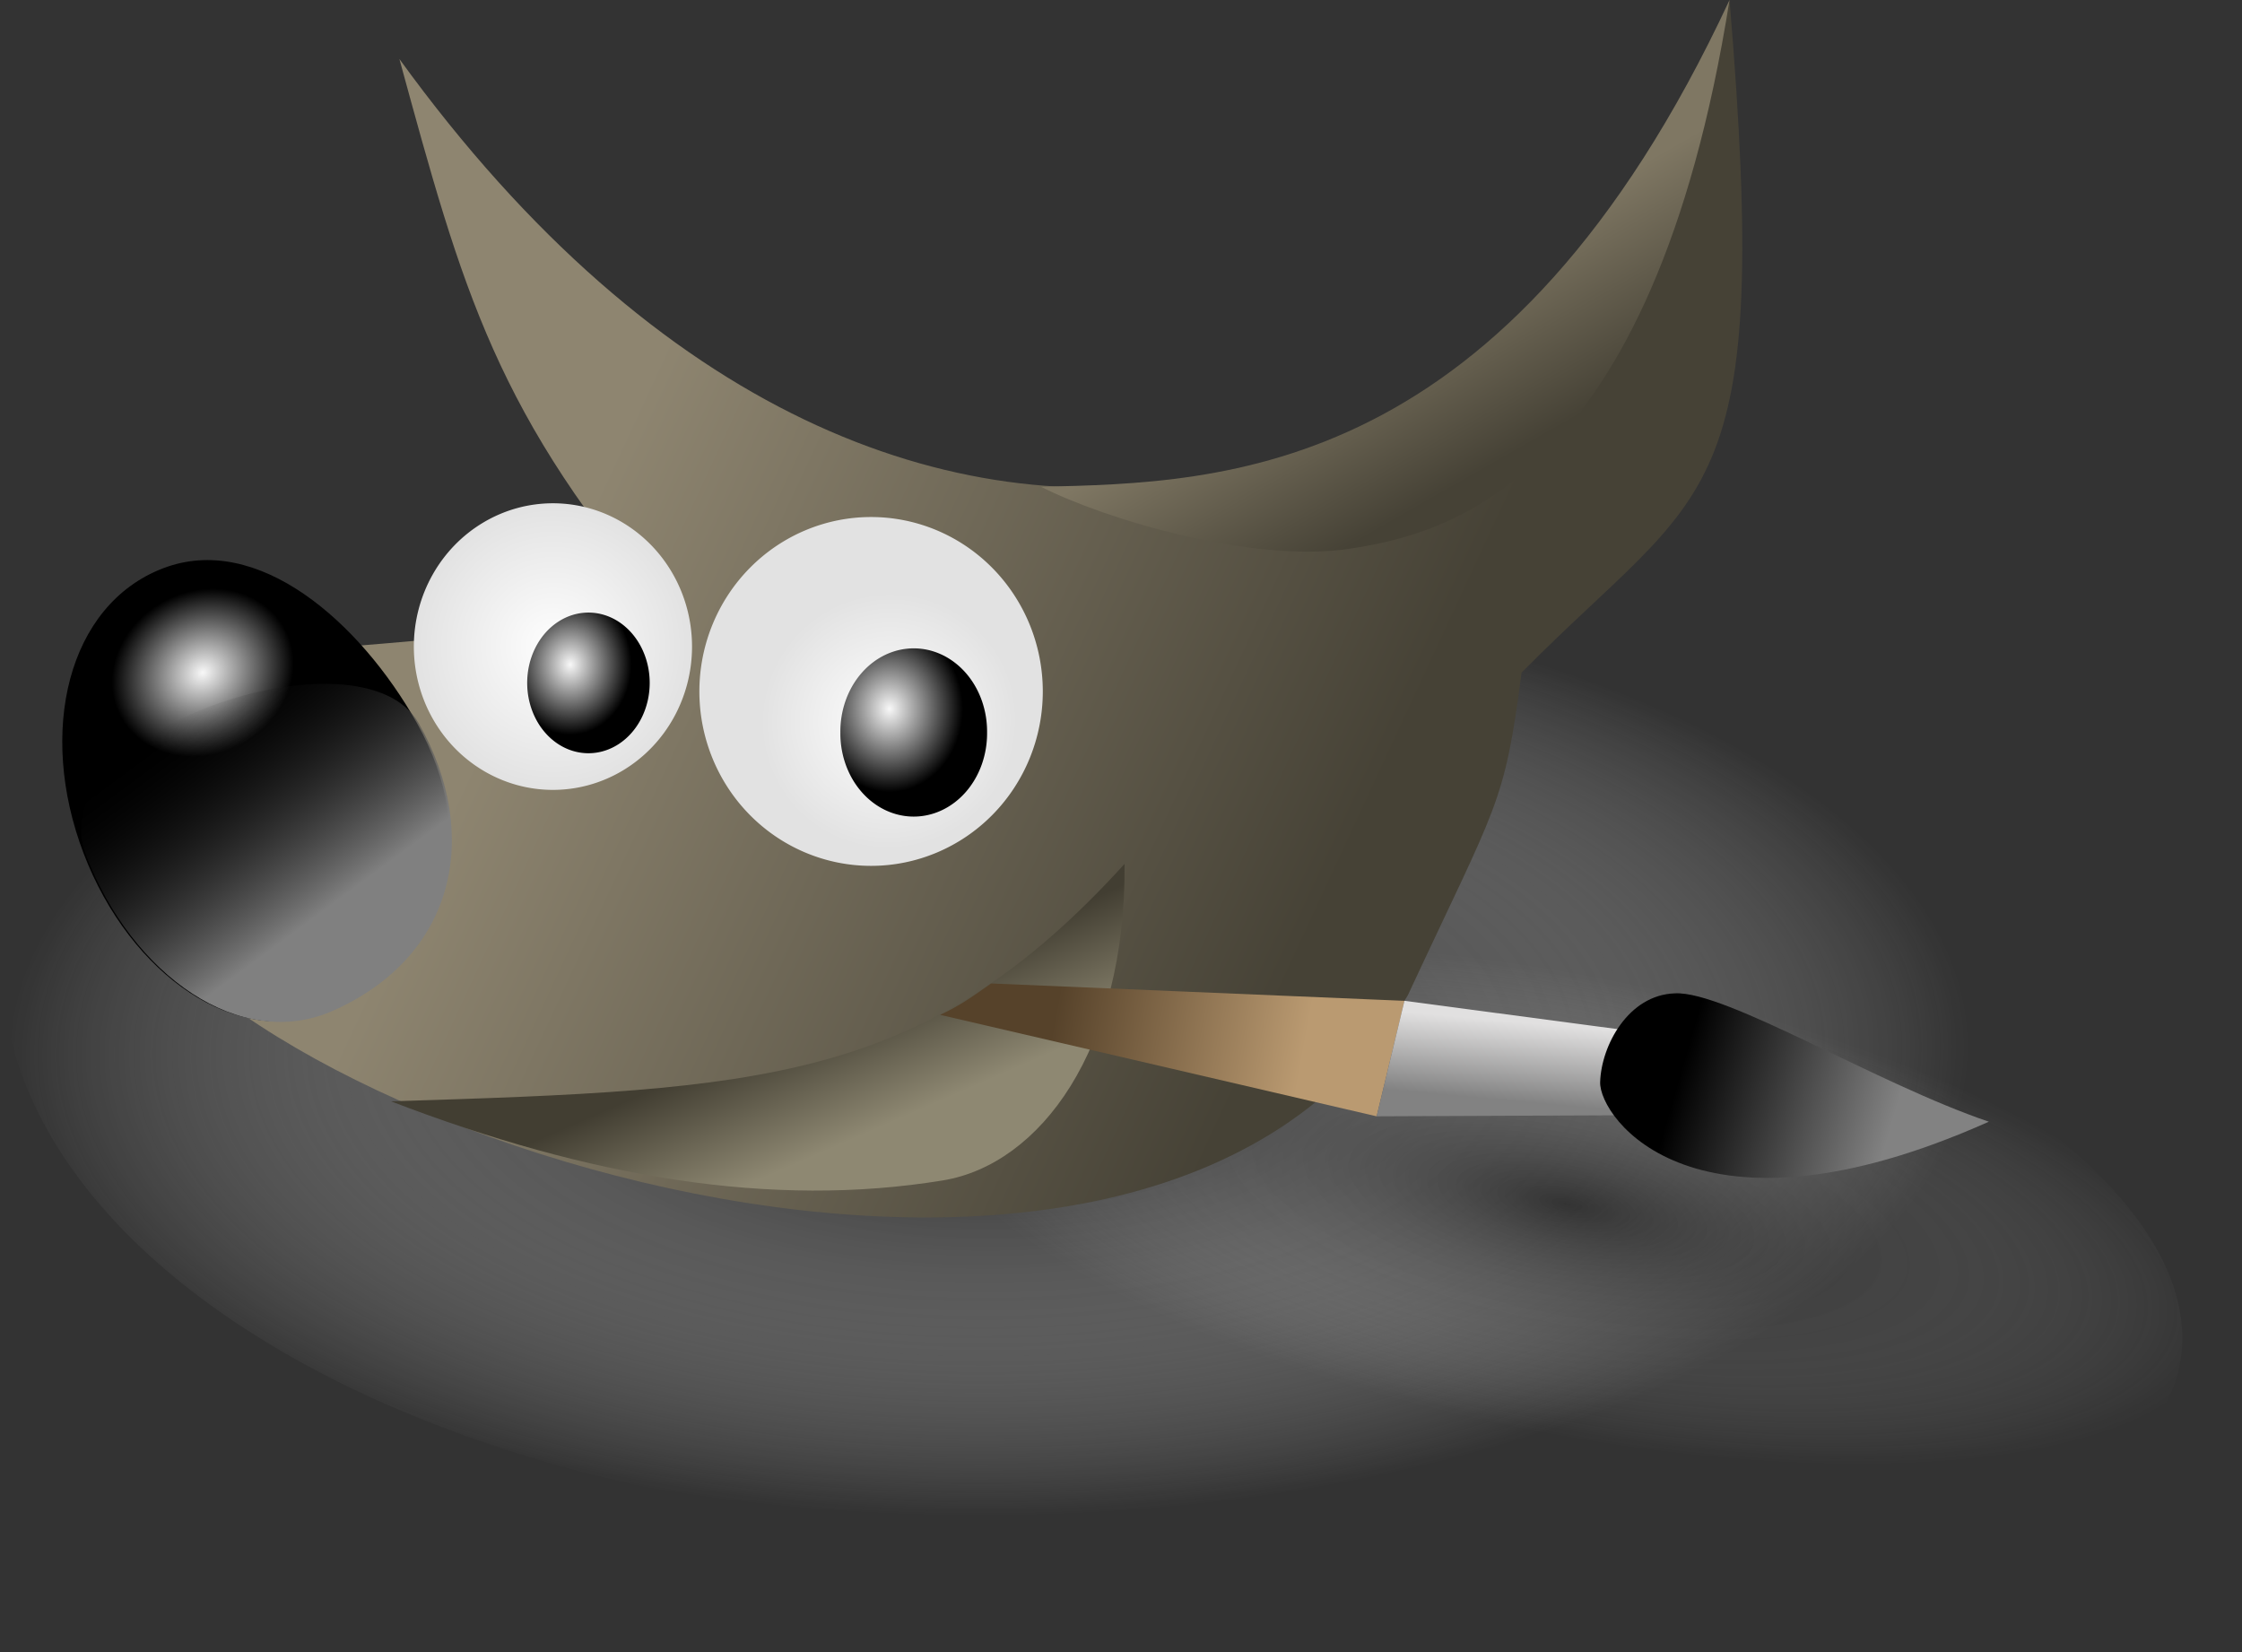 <?xml version="1.0" encoding="utf-8"?>
<svg viewBox="34.159 -99.845 521.41 384.22" width="521.41" height="384.22" xmlns="http://www.w3.org/2000/svg" xmlns:xlink="http://www.w3.org/1999/xlink">
  <rect x="34.159" y="-99.845" width="521.41" height="384.22" fill="#333333" stroke="none"/>
  <defs>
    <radialGradient id="radialGradient11267" gradientUnits="userSpaceOnUse" cy="542.98" cx="451.29" gradientTransform="matrix(.002 .457 -.963 .005 924.22 309.91)" r="236.77" xlink:href="#linearGradient11213"/>
    <linearGradient id="linearGradient11213">
      <stop id="stop11215" offset="0"/>
      <stop id="stop11217" stop-color="#fff" stop-opacity="0" offset="1"/>
    </linearGradient>
    <radialGradient id="radialGradient11269" gradientUnits="userSpaceOnUse" cy="477.47" cx="39.66" gradientTransform="matrix(1.709 -.026 .009 .587 -26.054 200.27)" r="90.745" xlink:href="#linearGradient11213"/>
    <linearGradient id="linearGradient11271" y2="386.42" gradientUnits="userSpaceOnUse" x2="467.95" y1="304.81" x1="291.93">
      <stop id="stop3178" stop-color="#8e8570" offset="0"/>
      <stop id="stop3180" stop-color="#464236" offset="1"/>
    </linearGradient>
    <radialGradient id="radialGradient11273" gradientUnits="userSpaceOnUse" cy="367.6" cx="198.94" gradientTransform="matrix(.514 -0.053 .047 .447 77.852 210.68)" r="40.8" xlink:href="#linearGradient3216"/>
    <linearGradient id="linearGradient3216">
      <stop id="stop3218" stop-color="#f8f8f8" offset="0"/>
      <stop id="stop3220" offset="1"/>
    </linearGradient>
    <radialGradient id="radialGradient11275" gradientUnits="userSpaceOnUse" cy="361.45" cx="273.83" gradientTransform="matrix(1 0 0 1.041 -1.4965e-14 -14.814)" r="30.342" xlink:href="#linearGradient3200"/>
    <linearGradient id="linearGradient3200">
      <stop id="stop3202" stop-color="#fefefe" offset="0"/>
      <stop id="stop3204" stop-color="#e2e2e2" offset="1"/>
    </linearGradient>
    <radialGradient id="radialGradient11277" gradientUnits="userSpaceOnUse" cy="366.72" cx="277.04" gradientTransform="matrix(.526 -.549 .53 .534 -63.086 323.07)" r="30.342" xlink:href="#linearGradient3200"/>
    <radialGradient id="radialGradient11279" gradientUnits="userSpaceOnUse" cy="364.93" cx="276.98" gradientTransform="matrix(1 0 0 1.148 0 -54.609)" r="14.245" xlink:href="#linearGradient3216"/>
    <radialGradient id="radialGradient11281" gradientUnits="userSpaceOnUse" cy="375.93" cx="351.9" gradientTransform="matrix(1 0 0 1.128 1.0789e-14 -48.605)" r="16.531" xlink:href="#linearGradient3216"/>
    <linearGradient id="linearGradient11283" y2="465.57" gradientUnits="userSpaceOnUse" x2="363.69" y1="438.84" x1="352.05">
      <stop id="stop3186" stop-color="#423e32" offset="0"/>
      <stop id="stop3188" stop-color="#8e8872" offset="1"/>
    </linearGradient>
    <linearGradient id="linearGradient11285" y2="284.19" gradientUnits="userSpaceOnUse" x2="462.3" y1="322.18" x1="483.97">
      <stop id="stop6749" stop-color="#464236" offset="0"/>
      <stop id="stop6751" stop-color="#7f7763" offset="1"/>
    </linearGradient>
    <linearGradient id="linearGradient11287" y2="371.45" gradientUnits="userSpaceOnUse" x2="188.04" gradientTransform="matrix(.96 -.37 .368 .965 -131.93 87.731)" y1="424.38" x1="202.59">
      <stop id="stop4992" stop-color="#808080" offset="0"/>
      <stop id="stop4994" stop-opacity="0" offset="1"/>
    </linearGradient>
    <linearGradient id="linearGradient11289" y2="510.26" gradientUnits="userSpaceOnUse" x2="67.898" y1="499.71" x1="10.487">
      <stop id="stop10281" stop-color="#56422a" offset="0"/>
      <stop id="stop10283" stop-color="#ba9a71" offset="1"/>
    </linearGradient>
    <linearGradient id="linearGradient11291" y2="530.54" gradientUnits="userSpaceOnUse" x2="114.99" y1="512.25" x1="116.65">
      <stop id="stop10289" stop-color="#e1e0e0" offset="0"/>
      <stop id="stop10291" stop-color="#828282" offset="1"/>
    </linearGradient>
    <linearGradient id="linearGradient11293" y2="533.92" gradientUnits="userSpaceOnUse" x2="203.65" y1="519.85" x1="155.11">
      <stop id="stop10301" offset="0"/>
      <stop id="stop10303" stop-color="#828282" offset="1"/>
    </linearGradient>
  </defs>
  <g id="g11249" transform="matrix(1, 0, 0, 1, -110.194, -309.645)">
    <path id="path10318" style="color:#000000" d="m646.14 498.49a236.77 131.07 0 1 1 -473.54 0 236.77 131.07 0 1 1 473.54 0z" transform="translate(-27.855 -64.726)" fill="url(#radialGradient11267)"/>
    <path id="path11219" style="color:#000000" d="m193.22 486.26a145.74 67.769 0 1 1 -291.48 0 145.74 67.769 0 1 1 291.48 0z" fill-opacity=".432" transform="matrix(.977 .213 -.213 .977 565.94 11.574)" fill="url(#radialGradient11269)"/>
    <g id="g8513">
      <path id="rect1411" style="color:#000000" d="m237.24 223.52c120.73 166.66 273.05 97.79 309.34-13.72 9.97 119.17-4.95 112.37-48.36 156.43-4.05 30.97-5.53 30.09-26.47 75.05-61.36 103.56-281.14 28.74-300.81-28.35l21.81-51c37.28-1.18 69.64-5.51 107.62-8.8-40.74-46.72-48.42-75.85-63.13-129.61z" fill="url(#linearGradient11271)"/>
      <path id="path2287" style="color:#000000" d="m238.56 392.37c4.33 28.88-11.34 51.87-41.21 53.39-22.88 1.18-39.68-23.6-39.68-52.98 0-29.37 16.68-53.46 39.68-53.46 22.99 0 37.33 27.23 41.21 53.05z" transform="matrix(.96 -.37 .368 .965 -132.11 87.555)" fill="url(#radialGradient11273)"/>
      <path id="path2290" style="color:#000000" d="m304.17 361.45a30.342 31.586 0 1 1 -60.69 0 30.342 31.586 0 1 1 60.69 0z" transform="matrix(1.066 0 0 1.055 -18.951 -21.166)" fill="url(#radialGradient11275)"/>
      <path id="path2292" style="color:#000000" d="m304.17 361.45a30.342 31.586 0 1 1 -60.69 0 30.342 31.586 0 1 1 60.69 0z" transform="matrix(1.316 0 0 1.284 -13.417 -93.506)" fill="url(#radialGradient11277)"/>
      <path id="path2294" style="color:#000000" d="m295.45 368.61a14.245 16.355 0 1 1 -28.49 0 14.245 16.355 0 1 1 28.49 0z" fill="url(#radialGradient11279)"/>
      <path id="path2296" style="color:#000000" d="m373.88 380.74a16.531 18.641 0 1 1 -33.06 0 16.531 18.641 0 1 1 33.06 0z" transform="matrix(1.032 0 0 1.038 -11.932 -15.071)" fill="url(#radialGradient11281)"/>
      <path id="rect2298" style="color:#000000" d="m235.28 465.91c86.55-2.65 124.35-4.31 170.61-55.21 0.33 43.27-19.72 69.93-42.28 73.61-39.77 6.5-82.24-0.66-128.33-18.4z" fill="url(#linearGradient11283)"/>
      <path id="path2301" style="color:#000000" d="m386.46 323c42.64-0.97 108.41-2.19 160.12-113.2-17.89 112.7-65.92 124.14-88.15 127.58-22.72 3.52-57.25-6.88-71.97-14.38z" fill="url(#linearGradient11285)"/>
      <path id="path3240" style="color:#000000" d="m241.76 378.04c14.81 26.26 8.23 54.25-19.9 66.78-21.54 9.6-46.81-8.08-57.63-36.43-10.83-28.35 64.3-53.82 77.53-30.35z" fill="url(#linearGradient11287)"/>
    </g>
    <g id="g10307" transform="translate(381.27 -64.717)">
      <path id="rect9397" style="color:#000000" d="m-6.422 503.22l96.127 4.04-6.466 26.86-101.51-23.6c4.946-2.31 8.024-4.62 11.849-7.3z" fill="url(#linearGradient11289)"/>
      <path id="path9400" style="color:#000000" d="m140.32 513.98l-50.615-6.72-6.466 26.86 55.591-0.24 1.49-19.9z" fill="url(#linearGradient11291)"/>
      <path id="path9402" style="color:#000000" d="m152.63 505.52c-10.84 0.33-17.15 12.12-17.41 20.65-0.26 8.28 21.96 39.75 90.4 9.2-25.99-8.79-61.16-30.43-72.99-29.85z" fill="url(#linearGradient11293)"/>
    </g>
  </g>
</svg>